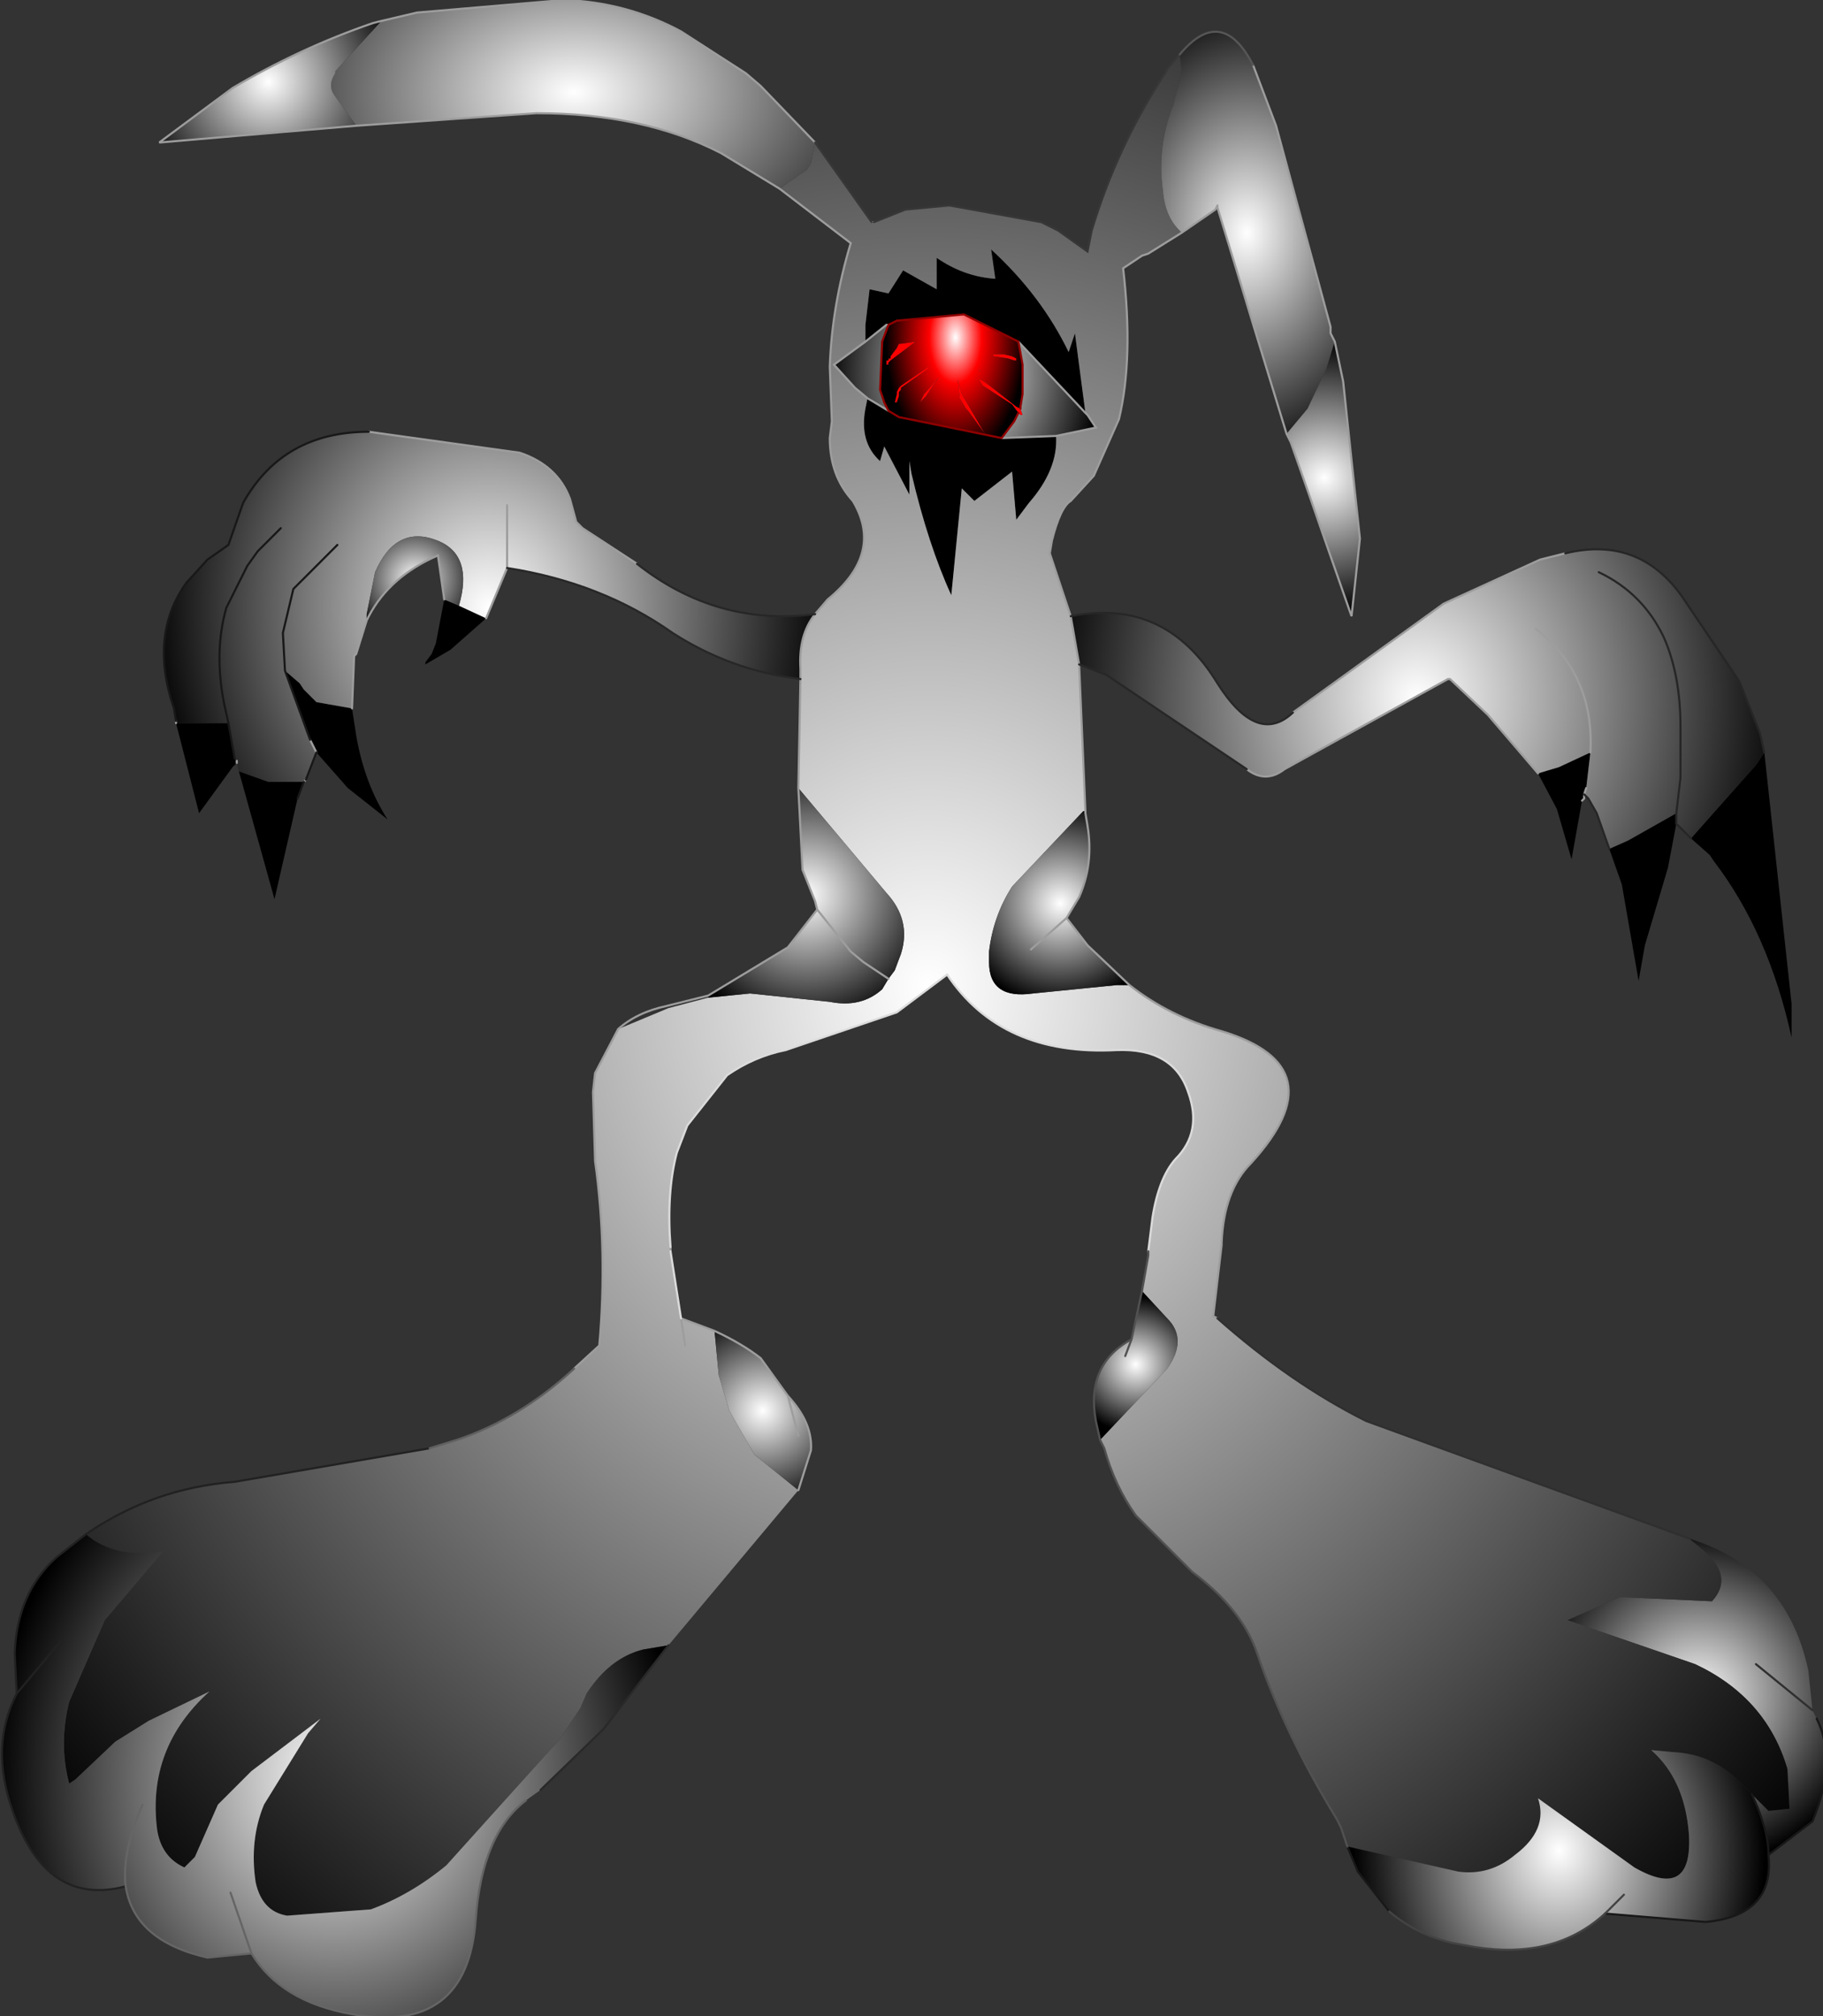 <svg xmlns="http://www.w3.org/2000/svg" viewBox="-0.1 0 43.5 48.1" width="43.5" height="48.1"><rect x="-0.1" y="0" width="43.5" height="48.1" fill="#333333" stroke="none"/><defs><radialGradient gradientUnits="userSpaceOnUse" r="819.2" cx="0" cy="0" spreadMethod="pad" gradientTransform="matrix(-.011 0 0 .012 33.7 16.65)" id="a"><stop offset="0" stop-color="#fff"/><stop offset="1"/></radialGradient><radialGradient gradientUnits="userSpaceOnUse" r="819.2" cx="0" cy="0" spreadMethod="pad" gradientTransform="matrix(-.005 0 0 .005 40.4 40.45)" id="b"><stop offset="0" stop-color="#fff"/><stop offset="1"/></radialGradient><radialGradient gradientUnits="userSpaceOnUse" r="819.2" cx="0" cy="0" spreadMethod="pad" gradientTransform="matrix(-.034 0 0 .037 22.05 23.55)" id="c"><stop offset="0" stop-color="#fff"/><stop offset="1"/></radialGradient><radialGradient gradientUnits="userSpaceOnUse" r="819.2" cx="0" cy="0" spreadMethod="pad" gradientTransform="matrix(-.006 0 0 .007 37.1 44.15)" id="d"><stop offset="0" stop-color="#fff"/><stop offset="1"/></radialGradient><radialGradient gradientUnits="userSpaceOnUse" r="819.2" cx="0" cy="0" spreadMethod="pad" gradientTransform="matrix(-.005 0 0 .007 29.65 5.55)" id="e"><stop offset="0" stop-color="#fff"/><stop offset="1"/></radialGradient><radialGradient gradientUnits="userSpaceOnUse" r="819.2" cx="0" cy="0" spreadMethod="pad" gradientTransform="matrix(-.004 0 0 .004 31.5 11.4)" id="f"><stop offset="0" stop-color="#fff"/><stop offset="1"/></radialGradient><radialGradient gradientUnits="userSpaceOnUse" r="819.2" cx="0" cy="0" spreadMethod="pad" gradientTransform="matrix(-.004 0 0 .007 22.7 8.05)" id="g"><stop offset="0" stop-color="#fff"/><stop offset=".192" stop-color="#f00"/><stop offset=".51"/></radialGradient><radialGradient gradientUnits="userSpaceOnUse" r="819.2" cx="0" cy="0" spreadMethod="pad" gradientTransform="matrix(-.004 0 0 .005 22.9 8.9)" id="h"><stop offset="0" stop-color="#fff"/><stop offset="1"/></radialGradient><radialGradient gradientUnits="userSpaceOnUse" r="819.2" cx="0" cy="0" spreadMethod="pad" gradientTransform="matrix(-.004 0 0 .004 19.15 21.35)" id="i"><stop offset="0" stop-color="#fff"/><stop offset="1"/></radialGradient><radialGradient gradientUnits="userSpaceOnUse" r="819.2" cx="0" cy="0" spreadMethod="pad" gradientTransform="matrix(-.003 0 0 .003 25.2 21.55)" id="j"><stop offset="0" stop-color="#fff"/><stop offset="1"/></radialGradient><radialGradient gradientUnits="userSpaceOnUse" r="819.2" cx="0" cy="0" spreadMethod="pad" gradientTransform="matrix(-.011 0 0 .007 13.6 2.2)" id="k"><stop offset="0" stop-color="#fff"/><stop offset="1"/></radialGradient><radialGradient gradientUnits="userSpaceOnUse" r="819.2" cx="0" cy="0" spreadMethod="pad" gradientTransform="matrix(-.01 0 0 .011 11.55 14.5)" id="l"><stop offset="0" stop-color="#fff"/><stop offset="1"/></radialGradient><radialGradient gradientUnits="userSpaceOnUse" r="819.2" cx="0" cy="0" spreadMethod="pad" gradientTransform="matrix(-.004 0 0 .004 6.3 1.95)" id="m"><stop offset="0" stop-color="#fff"/><stop offset="1"/></radialGradient><radialGradient gradientUnits="userSpaceOnUse" r="819.2" cx="0" cy="0" spreadMethod="pad" gradientTransform="matrix(-.002 0 0 .002 9.8 13.8)" id="n"><stop offset="0" stop-color="#fff"/><stop offset="1"/></radialGradient><radialGradient gradientUnits="userSpaceOnUse" r="819.2" cx="0" cy="0" spreadMethod="pad" gradientTransform="matrix(-.003 0 0 .003 18.1 33.65)" id="o"><stop offset="0" stop-color="#fff"/><stop offset="1"/></radialGradient><radialGradient gradientUnits="userSpaceOnUse" r="819.2" cx="0" cy="0" spreadMethod="pad" gradientTransform="matrix(-.01 0 0 .011 7.9 42.35)" id="p"><stop offset="0" stop-color="#fff"/><stop offset="1"/></radialGradient><radialGradient gradientUnits="userSpaceOnUse" r="819.2" cx="0" cy="0" spreadMethod="pad" gradientTransform="matrix(-.002 0 0 .002 27 32.55)" id="q"><stop offset="0" stop-color="#fff"/><stop offset="1"/></radialGradient></defs><path d="M36.6 18.45l.5-.15.75-.35-.1.85-.05.15v.1l-.05.05-.25 1.4-.35-1.2-.45-.85M40.25 20l1.55-1.75.2-.3.65 6v.8q-.55-2.5-1.85-4.2l-.1-.15-.45-.4m-.35-.35l-.2 1.05-.55 1.85-.15.85-.4-2.3-.3-.85.45-.2 1.15-.65v.25M24.2 8.15l-1.3-.65-1.6.15-.2.1h-.05l-.5.4v-.4l.1-.85.45.1.35-.55.8.45v-.75q.65.45 1.4.5l-.1-.7q1.2 1.1 1.85 2.45l.15-.45.25 1.9-1.6-1.7M21.1 9.8l.25.15 2.45.5 1.3-.05q.05.8-.65 1.6l-.3.4-.1-1.15-.9.7-.3-.3-.25 2.55q-.55-1.2-.95-2.9l-.05-.3v.8l-.6-1.15-.1.35q-.5-.45-.35-1.25l.05-.25.5.3m-17 7.45h1.25l.15.85.05.05v.05l-.1.1-.8 1.1-.55-2.15m6.4-2.95l.35.15.65.3-.85.75-.6.35v-.05l.15-.2.1-.25.2-1.05M6.7 16l.35.3.1.15.3.3.85.15.1.65q.2 1.15.75 2l-.95-.75-.75-.85-.15-.3L6.7 16m-1.1 2.4l.7.25h.85l-.15.4-.55 2.4-.85-3.05"/><path fill="#f00" d="M24.2 9.85l-.15-.2-.7-.45-.1-.15h.05l.15.1.7.55.1.05.05.15h-.05l-.05-.05m-.95-1V8.8l.05.05h-.05m.35-.35v-.05h.25l.2.05.1.05v.05h-.05l-.15-.05-.35-.05m-1.75 1.1l.1-.2.35-.4-.3.45-.15.15m-.5-.35l.05-.05.65-.45v.05l-.65.45v.05l-.05.05v.1l-.05.15h-.05l.05-.2v-.05l.05-.1m0-1.05h.05l.35-.05-.6.45-.05.05v.05h-.05v-.1h.05v-.05h.05V8.5l.15-.2.05-.1m2.05 2.15L23 9.8l-.05-.05-.15-.25-.05-.45.1.35.55.95"/><path fill="url(#a)" d="M37.25 13.2q1.85-.45 2.9 1.2l1.25 1.85.5 1.25.1.45-.2.3L40.25 20l-.35-.35v-.25l-1.15.65-.45.2-.3-.85-.2-.35-.1-.1.05-.15.1-.85-.75.35-.5.15-1.2-1.4-.9-.85h-.05l-3.9 2.15q-.45.35-.9 0L26.3 16.1l-.65-.25-.2-1.15q2.25-.45 3.5 1.6.95 1.5 1.8.7l3.6-2.6 2.3-1.05.6-.15m-.7 1.8q1.4 1.1 1.3 2.95.1-1.85-1.3-2.95m3.35 4.4l.1-.85v-1.2q0-1.25-.4-2.15-.5-1.05-1.55-1.55 1.05.5 1.55 1.55.4.9.4 2.15v1.2l-.1.85"/><path fill="url(#b)" d="M43.15 40.8l.1.2q.5 1-.1 2.45l-1.05.8q0-.6-.4-1.45l.4.4.5-.05-.05-.95q-.5-1.7-2.2-2.5l-3.05-1.05 1.25-.55 2.2.1q.55-.6-.25-1.25l-.3-.25.15.05q2.2.75 2.7 3.1l.1.95-1.35-1.1 1.35 1.1"/><path fill="url(#c)" d="M25.45 14.7l.2 1.15.15 3.5h-.05l-1.7 1.8q-.45.7-.55 1.55v.25q0 .9 1.05.75l2-.2h.3q.95.75 2.2 1.1 2.8.85.7 3.15-.65.65-.7 1.9v.05l-.2 1.7.1.05Q30.7 33 32.5 33.9l7.7 2.8.3.25q.8.65.25 1.25l-2.2-.1-1.25.55 3.05 1.05q1.7.8 2.2 2.5l.05.95-.5.05-.4-.4-.3-.3q-.65-.65-1.55-.7l-.55-.05q.8.7.9 2 .1 1.6-1.3.8l-2.3-1.65q.25.75-.55 1.35-.6.5-1.35.4l-2.65-.6-.15-.45-.1-.2q-1.25-2.05-1.9-3.95-.35-1.05-1.55-1.95L27 36.15q-.5-.7-.75-1.6l-.1-.2 1.6-1.7q.5-.7 0-1.2l-.6-.65.15-.85v-.1l.1-.8q.15-.95.55-1.4.65-.65.3-1.6-.35-1.05-1.7-1-2.75.15-4.05-1.8l-1.2.9-2.65.9q-.75.15-1.4.6l-.95 1.2-.25.65q-.25.95-.15 2.25v.1l.25 1.6.8.3.1 1.05.25.85.6 1.05 1.05.85-3.1 3.7-.6.1q-.8.2-1.35 1.05l-.15.35-.5.75-2.7 3q-.85.7-1.8 1.05l-2 .15q-.6-.1-.75-.8-.15-1 .2-1.85l1.05-1.7.3-.35-1.65 1.25-.8.8-.55 1.25-.25.25q-.55-.25-.65-.9-.25-1.95 1.25-3.3l-1.45.7-.8.5-.95.9-.15.1q-.25-.95 0-1.95l.85-1.95L3.8 37q-1.15.2-1.85-.4 1.6-1.1 3.55-1.25l4.65-.8.65-.2q1.5-.5 2.8-1.7l.6-.55q.2-2.25-.1-4.4l-.05-1.65.05-.45.55-1.05 1.2-.5.95-.25 1-.1 1.9.2q.75.15 1.25-.3l.15-.25.15-.2.15-.4q.25-.8-.35-1.45l-2.1-2.5.05-2.6v-.25q-.05-.8.35-1.3l.3-.35q1.35-1.1.6-2.35-.55-.6-.55-1.5l.05-.4-.05-1.3q.05-1.45.5-2.95l-1.7-1.3.65-.45.1-.15.1-.5 1.35 1.9h.05l.75-.3 1.05-.1 2.2.4.4.2.7.5.1-.5q.6-2 1.75-3.75l.05-.1.3-.35.05.4-.2.8q-.4 1-.25 2.05.05.65.45 1l-.8.5-.15.05-.45.3q.25 2.15-.1 3.6l-.6 1.35-.55.6q-.25.15-.45.95l-.05.3.5 1.5m-9.2 17.4l-.1-.65.1.65M25.8 9.85l-.25-1.9-.15.45q-.65-1.35-1.85-2.45l.1.7q-.75-.05-1.4-.5v.75l-.8-.45-.35.55-.45-.1-.1.85v.4l-.75.55.5.55.3.25-.05.25q-.15.8.35 1.25l.1-.35.6 1.15V11l.05.3q.4 1.7.95 2.9l.25-2.55.3.3.9-.7.1 1.15.3-.4q.7-.8.65-1.6l.95-.2-.2-.3-.05-.05"/><path fill="url(#d)" d="M32.05 44.05l2.65.6q.75.1 1.35-.4.8-.6.55-1.35l2.3 1.65q1.4.8 1.3-.8-.1-1.3-.9-2l.55.05q.9.05 1.55.7l.3.3q.4.85.4 1.45.15 1.45-1.5 1.6l-2.4-.2q-1.2 1.1-3.1.8l-.55-.1q-.85-.2-1.5-.75l-.75-.95-.25-.6m6.6 1.15l-.45.45.45-.45"/><path fill="url(#e)" d="M31.75 8.15l-.2.65-.45.95-.5.6-1.65-5.4V4.9l-.05.1-.8.55q-.4-.35-.45-1-.15-1.05.25-2.05l.2-.8-.05-.4q1-1.2 1.75.25L30.35 3l1.3 4.8v.15l.1.2"/><path fill="url(#f)" d="M31.75 8.15l.2.95.4 3.75-.2 1.85-1.45-4.15-.1-.2.5-.6.45-.95.2-.65"/><path fill="url(#g)" d="M23.6 8.5l.35.05.15.05h.05v-.05l-.1-.05-.2-.05h-.25v.05m-.35.35h.05l-.05-.05v.05m1 .9l-.1-.05-.7-.55-.15-.1h-.05l.1.15.7.45.15.2-.1.2-.3.4-2.45-.5-.25-.15-.1-.2-.1-.3.05-1.15.15-.4.2-.1 1.6-.15 1.3.65.1.55v.7l-.05.3v.05m-2.9-1.55l-.05.1-.15.2v.05h-.05v.05h-.05v.1h.05v-.05l.05-.05.6-.45-.35.05h-.05m0 1.05l-.05.1v.05l-.05.2h.05l.05-.15v-.1l.05-.05v-.05l.65-.45v-.05l-.65.45-.05.05m.5.35l.15-.15.3-.45-.35.4-.1.2m1.55.75l-.55-.95-.1-.35.05.45.15.25.05.05.4.55"/><path fill="url(#h)" d="M24.2 9.85l.05.05h.05l-.05-.15V9.7l.05-.3v-.7l-.1-.55 1.6 1.7.05.05.2.3-.95.2-1.3.05.3-.4.1-.2m-3.1-2.1l-.15.4-.05 1.15.1.3.1.2-.5-.3-.3-.25-.5-.55.75-.55.5-.4h.05"/><path fill="url(#i)" d="M18.95 18.8l2.1 2.5q.6.65.35 1.45l-.15.4-.15.2-.15.25q-.5.45-1.25.3l-1.9-.2-1 .1v-.05l1.9-1.15.7-.9-.05-.2-.3-.75-.1-1.95m2.15 4.55l-.6-.4-.3-.25-.8-1 .8 1 .3.25.6.4"/><path fill="url(#j)" d="M26.85 23.5h-.3l-2 .2q-1.05.15-1.05-.75v-.25q.1-.85.55-1.55l1.7-1.8h.05v.05l.05.3q.15.9-.2 1.7l-.3.5.5.65 1 .95m-2.35-.85l.85-.75-.85.75"/><path fill="url(#k)" d="M19.35 3.4l-.1.5-.1.15-.65.45-1.4-.85q-1.85-.95-4.4-.95L8.4 3l-.5-.7q-.2-.25 0-.55V1.7L9 .5l.85-.2 3.5-.3q1.5.05 2.8.75l1.55 1 .35.3 1.3 1.35"/><path fill="url(#l)" d="M19.35 14.65q-.4.5-.35 1.3v.25q-1.65-.2-3.05-1.1-1.7-1.2-3.95-1.55l-.5 1.2-.65-.3q.35-1.2-.5-1.55-1-.4-1.5.75l-.2 1v.15l-.25.8-.05.05-.05 1.25-.85-.15-.3-.3-.1-.15-.35-.3.6 1.65.15.3-.25.65-.05.05H6.3l-.7-.25-.05-.2v-.05l-.05-.05-.15-.85H4.1v-.05l-.05-.3q-.6-1.75.3-3l.5-.55.5-.35.35-1q.95-1.7 3-1.7l3.6.5q.9.3 1.2 1.1l.15.55.15.15 1.3.85q1.9 1.5 4.25 1.2M6.6 12.6l-.55.55-.25.35-.5 1q-.3 1.05-.05 2.3l.1.45-.1-.45q-.25-1.25.05-2.3l.5-1 .25-.35.55-.55m5.4-.55v1.5-1.5M7.95 13L6.9 14.05l-.25 1.05.05.9-.05-.9.25-1.05L7.95 13"/><path fill="url(#m)" d="M8.4 3l-4.7.4 1.75-1.3Q7.05 1.15 8.8.55L9 .5 7.9 1.7v.05q-.2.3 0 .55l.5.7"/><path fill="url(#n)" d="M8.65 14.8v-.15l.2-1q.5-1.15 1.5-.75.85.35.5 1.55l-.35-.15-.15-1.05q-1.15.5-1.65 1.45l-.05.1"/><path fill="url(#o)" d="M18.95 35.55l-1.05-.85-.6-1.05-.25-.85-.1-1.05q.65.3 1.1.65l.65.9q.6.65.55 1.3l-.3.95m0-1.3l-.25-.95.25.95"/><path fill="url(#p)" d="M1.95 36.6q.7.6 1.85.4l-1.4 1.65-.85 1.95q-.25 1 0 1.95l.15-.1.95-.9.8-.5 1.45-.7q-1.5 1.35-1.25 3.3.1.65.65.9l.25-.25.55-1.25.8-.8L7.55 41l-.3.35-1.05 1.7q-.35.85-.2 1.85.15.7.75.8l2-.15q.95-.35 1.8-1.05l2.7-3 .5-.75.15-.35q.55-.85 1.35-1.05l.6-.1-1.55 2-1.5 1.45-.35.25q-1.05.8-1.2 2.85-.2 2.75-2.95 2.25-1.7-.3-2.4-1.45l-1.05.1Q3.1 46.3 2.9 45q-.1-.8.4-1.95-.5 1.15-.4 1.95-1.9.5-2.7-1.8-.55-1.55.1-2.8l-.05-.95q.05-1.45 1-2.3l.7-.55m-.6 2.55L.3 40.4l1.05-1.25m4.05 6l.5 1.45-.5-1.45"/><path fill="url(#q)" d="M26.15 34.35l-.1-.45q-.25-1.35.85-1.95l.25-1.15.6.65q.5.5 0 1.2l-1.6 1.7m.6-2l.15-.4-.15.4"/><path fill="none" stroke="#9D9D9D" stroke-width=".05" stroke-linecap="round" stroke-miterlimit="3" d="M37.25 13.2l-.6.15-2.3 1.05-3.6 2.6m-5.3-2.3l.2 1.15m4 2.5q.45.35.9 0l3.9-2.15h.05l.9.85 1.2 1.4m1.25-.5q.1-1.85-1.3-2.95m1.15 3.95v.1l-.05.05m-8.7 12.35l-.1-.05.2-1.7v-.05q.05-1.25.7-1.9 2.1-2.3-.7-3.15-1.25-.35-2.2-1.1m-1.05-4.15l-.15-3.5m4.95-5.5l.1.2 1.45 4.15.2-1.85-.4-3.75-.2-.95-.1-.2V7.8L30.35 3l-.55-1.45m.8 8.8l-1.65-5.4V4.9m-.05.1l-.8.55-.8.5-.15.05-.45.3q.25 2.15-.1 3.6l-.6 1.35-.55.6q-.25.15-.45.95l-.05.3.5 1.5m-4.7-9.4h-.05m-2.2-.8l1.7 1.3q-.45 1.5-.5 2.95l.05 1.3-.05.4q0 .9.55 1.5.75 1.25-.6 2.35l-.3.35q-.4.5-.35 1.3v.25l-.05 2.6.1 1.95.3.75.05.2-.7.9-1.9 1.15-1 .25q-.7.15-1.15.55l-.55 1.05-.05.45.05 1.65q.3 2.15.1 4.4l-.6.55m3.35-.9l-.8-.3.1.65M25.8 9.85l.05.05.2.3-.95.2m-4.5-.9l-.3-.25-.5-.55.75-.55.5-.4h.05m-.5 1.75l.5.3m2.7.65l1.3-.05m.7-.55l-1.6-1.7M19.4 21.7l.8 1 .3.25.6.4m-5.2 6.4v.1m9.9-10.5v.05l.05.3q.15.9-.2 1.7l-.3.5.5.65 1 .95m-1.5-1.6l-.85.75m13.2-3.7l.05-.15M18.5 4.5l-1.4-.85q-1.85-.95-4.4-.95L8.4 3l-4.7.4 1.75-1.3Q7.05 1.15 8.8.55L9 .5l.85-.2 3.5-.3q1.5.05 2.8.75l1.55 1 .35.3 1.3 1.35M15.1 13.45l-1.3-.85-.15-.15-.15-.55q-.3-.8-1.2-1.1l-3.6-.5m-4.6 6.9v.05m4.55-2.45l.05-.1q.5-.95 1.65-1.45l.15 1.05m1 .45l.5-1.2v-1.5m-4.7 5.6l.15.3m.85-1.05l.05-1.25.05-.05.25-.8m-3.1 3.4v-.05m1.6.5l.05-.05m11.5 14.7l-.65-.9q-.45-.35-1.1-.65m2 3.8l.3-.95q.05-.65-.55-1.3l.25.95M28.95 4.9l-.05.1"/><path fill="none" stroke="#DBDBDB" stroke-width=".05" stroke-linecap="round" stroke-miterlimit="3" d="M27.3 29.85l.1-.8q.15-.95.55-1.4.65-.65.3-1.6-.35-1.05-1.7-1-2.75.15-4.05-1.8l-1.2.9-2.65.9q-.75.15-1.4.6l-.95 1.2-.25.65q-.25.95-.15 2.25m0 .1l.25 1.6"/><path fill="none" stroke="#900000" stroke-width=".05" stroke-linecap="round" stroke-miterlimit="3" d="M24.25 9.75V9.7l.05-.3v-.7l-.1-.55-1.3-.65-1.6.15-.2.1-.15.4-.05 1.15.1.3.1.2.25.15 2.45.5.3-.4.1-.2"/><path fill="none" stroke="#272727" stroke-width=".05" stroke-linecap="round" stroke-miterlimit="3" d="M30.75 17q-.85.8-1.8-.7-1.25-2.05-3.5-1.6m.2 1.15l.65.25 3.35 2.25M12 13.55q2.25.35 3.95 1.55 1.4.9 3.05 1.1m.35-1.55q-2.35.3-4.25-1.2"/><path fill="none" stroke="#212121" stroke-width=".05" stroke-linecap="round" stroke-miterlimit="3" d="M10.15 34.55l-4.65.8q-1.95.15-3.55 1.25l-.7.55q-.95.85-1 2.3l.05.95 1.05-1.25M.3 40.4q-.65 1.25-.1 2.8.8 2.3 2.7 1.8"/><path fill="none" stroke="#656565" stroke-width=".05" stroke-linecap="round" stroke-miterlimit="3" d="M2.9 45q.2 1.3 1.95 1.7l1.05-.1-.5-1.45m7.05-2.2q-1.05.8-1.2 2.85-.2 2.75-2.95 2.25-1.7-.3-2.4-1.45m-3-1.6q-.1-.8.4-1.95"/><path fill="none" stroke="#292929" stroke-width=".05" stroke-linecap="round" stroke-miterlimit="3" d="M15.85 39.25l-1.55 2-1.5 1.45"/><path fill="none" stroke="#181818" stroke-width=".05" stroke-linecap="round" stroke-miterlimit="3" d="M32.05 44.05l.25.6.75.95m8.65-2.8q.4.85.4 1.45l1.05-.8q.6-1.45.1-2.45m-5.05 4.65l2.4.2q1.65-.15 1.5-1.6M8.7 10.3q-2.05 0-3 1.7l-.35 1-.5.35-.5.55q-.9 1.25-.3 3l.05.3m1.25.05l-.1-.45q-.25-1.25.05-2.3l.5-1 .25-.35.55-.55m.1 3.4l-.05-.9.25-1.05L7.95 13M6.7 16l.6 1.65m-1.8.45l-.15-.85M7.2 18.6l.25-.65M7 19.05l.15-.4"/><path fill="none" stroke="#434343" stroke-width=".05" stroke-linecap="round" stroke-miterlimit="3" d="M33.05 45.6q.65.55 1.5.75l.55.1q1.9.3 3.1-.8l.45-.45"/><path fill="none" stroke="#2F2F2F" stroke-width=".05" stroke-linecap="round" stroke-miterlimit="3" d="M43.15 40.8l-1.35-1.1m-1.6-3l-7.7-2.8q-1.8-.9-3.55-2.45"/><path fill="none" stroke="#515151" stroke-width=".05" stroke-linecap="round" stroke-miterlimit="3" d="M27.15 30.8l.15-.85v-.1m-1.15 4.5l-.1-.45q-.25-1.35.85-1.95l.25-1.15m-1 3.55l.1.2q.25.9.75 1.6l1.35 1.35q1.2.9 1.55 1.95.65 1.9 1.9 3.95l.1.2.15.45m-5.15-12.1l-.15.4"/><path fill="none" stroke="#606060" stroke-width=".05" stroke-linecap="round" stroke-miterlimit="3" d="M13.6 32.65q-1.3 1.2-2.8 1.7l-.65.2"/><path fill="none" stroke="#373737" stroke-width=".05" stroke-linecap="round" stroke-miterlimit="3" d="M28.05 1.3l-.3.35-.05.1Q26.55 3.5 25.95 5.5l-.1.5-.7-.5-.4-.2-2.2-.4-1.05.1-.75.3m-.05 0l-1.35-1.9"/><path fill="none" stroke="#262626" stroke-width=".05" stroke-linecap="round" stroke-miterlimit="3" d="M42 17.95l-.1-.45-.5-1.25-1.25-1.85q-1.05-1.65-2.9-1.2m3 6.8l-.35-.35m-1.6.6l-.3-.85-.2-.35-.1-.1m.35-5.3q1.05.5 1.55 1.55.4.9.4 2.15v1.2l-.1.85v.25"/><path fill="none" stroke="#565656" stroke-width=".05" stroke-linecap="round" stroke-miterlimit="3" d="M29.8 1.55Q29.05.1 28.05 1.3"/></svg>